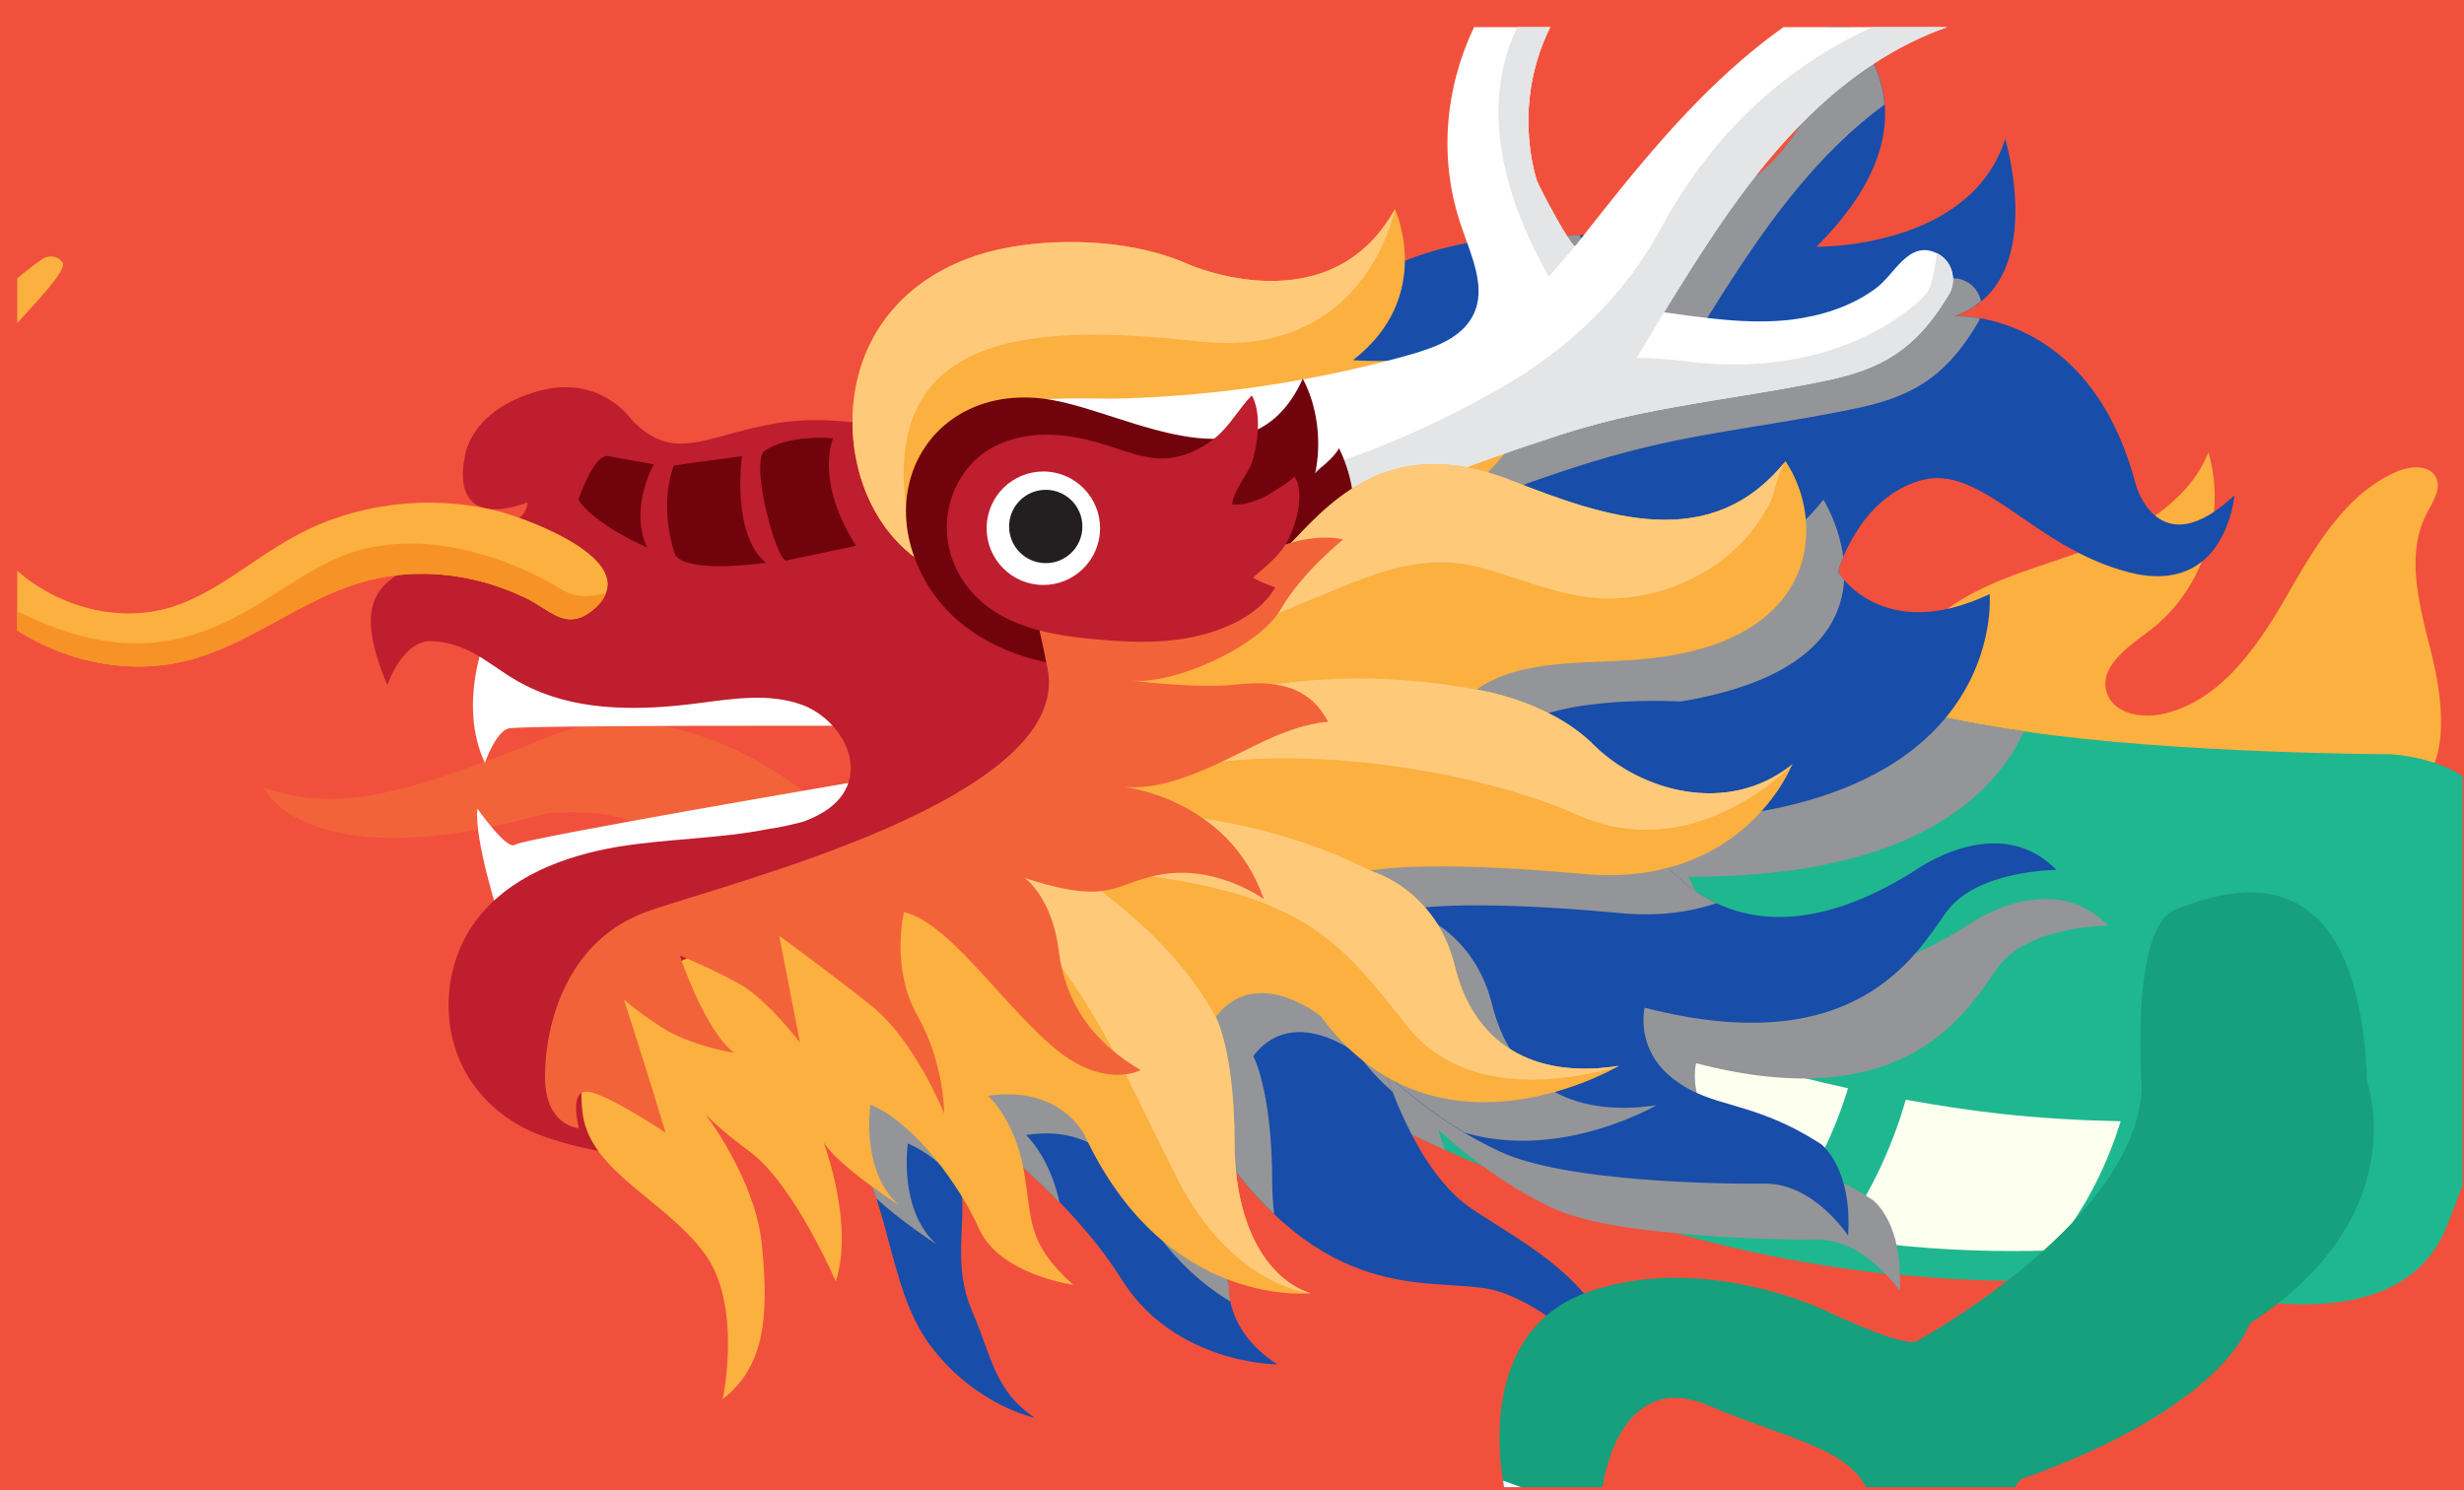 <?xml version="1.0" encoding="utf-8"?>
<!-- Generator: Adobe Illustrator 16.0.0, SVG Export Plug-In . SVG Version: 6.00 Build 0)  -->
<!DOCTYPE svg PUBLIC "-//W3C//DTD SVG 1.1//EN" "http://www.w3.org/Graphics/SVG/1.1/DTD/svg11.dtd">
<svg version="1.1" id="图层_1" xmlns="http://www.w3.org/2000/svg" xmlns:xlink="http://www.w3.org/1999/xlink" x="0px" y="0px"
	 width="906px" height="548px" viewBox="0 0 906 548" enable-background="new 0 0 906 548" xml:space="preserve">
<g>
	<rect x="0" fill="#F1513C" width="906" height="548"/>
	<g>
		<path fill="#FBB040" d="M889.229,219.045c-1.73-10.642-1.73-21.213,3.252-30.588c2.143-4.086,5.26-8.719,3.219-12.846
			c-2.354-4.838-9.442-4.307-14.383-2.187c-19.551,8.417-30.676,28.721-41.334,47.184c-10.684,18.428-24.521,37.873-45.397,42.081
			c-7.732,1.574-17.662-0.529-19.976-8.077c-2.922-9.439,7.832-16.714,15.711-22.645c19.574-14.731,28.629-42.081,21.691-65.609
			c-6.527,16.412-22.705,26.976-39.064,33.621c-16.358,6.647-33.889,10.528-49.322,19.113c-11.95,6.645-22.899,16.967-27.379,30.17
			c-6.362,18.805,2.398,22.218,19.597,27.966c34.737,11.553,71.78,12.767,108.053,13.844c15.139,0.438,50.775,8.266,63.563-0.231
			c14.326-9.515,10.222-35.854,6.834-49.446C892.5,234.151,890.418,226.58,889.229,219.045z"/>
		<path fill="#F2633A" d="M200.958,271.268c-52.854,21.3-77.015,27.699-103.989,18.39c0,0,15.219,34.193,103.653,9.558
			c0,0,45.752-5.805,44.596,21.146c0,0,39.048,6.088,58.432-22.494C303.65,297.866,253.846,249.977,200.958,271.268z"/>
		<path fill="#FFFFFF" d="M189.434,310.645c-2.96,2.373-13.897-13.281-13.897-13.281c-1.253,11.619,8.208,40.656,8.208,40.656
			l145.307-8.457l-10.66-42.724C318.39,286.839,192.403,308.264,189.434,310.645z"/>
		<path fill="#FFFFFF" d="M178.907,233.623c0,0-10.849,24.992-0.618,46.902c0,0,3.958-11.313,8.606-12.623
			c4.639-1.284,130.964-0.988,130.964-0.988l-12.74-32.087L178.907,233.623z"/>
		<path fill="#BE1E2D" d="M361.849,170.688c0,0-38.346-21.559-76.997-14.935c-25.379,4.374-37.152,14.999-52.879-1.684
			c0,0-11.913-17.551-36.189-9.599c-24.244,7.746-24.976,24.365-24.976,24.365s-6.604,26.577,23.15,15.976
			c0,0-0.228,6.039-6.139,6.692c-5.737,0.874-29.156,5.266-34.677,13.961c-4.2,6.691-18.118,7.348-16.67,25.698
			c0.508,5.265,2.162,11.954,5.952,20.833c0,0,5.508-16.752,16.51-16.206c15.934,0.885,22.6,11.164,36.848,17.493
			c18.777,8.562,40.732,7.929,60.704,5.364c12.746-1.646,26.207-3.868,38.291,0.511c12.085,4.351,21.807,18.423,16.609,30.21
			c-2.859,6.398-9.128,10.271-15.893,12.771c-4.689,1.223-9.128,2.252-12.868,2.713c-18.165,3.642-36.988,3.539-55.304,6.527
			c-20.076,3.407-40.617,11.153-52.606,27.605c-11.46,15.656-13.048,38.002-3.66,55.084c5.976,10.841,16.113,19.105,27.544,23.404
			c10.007,3.677,26.665,7.889,36.971,6.646c0,0-36.378-51.466-4.922-59.929c31.218-8.289,98.605-4.59,126.152-36.487
			c27.522-31.853,41.886-89.878,30.077-114.382C375.013,189.043,361.849,170.688,361.849,170.688z"/>
		<path fill="#FBB040" d="M6.327,118.794C15.315,109.058,24.718,98.917,23,96.497c-1.703-2.35-4.881-2.922-7.455-1.261
			c-3.164,2.251-6.246,4.627-9.218,7.113V118.794z"/>
		<path fill="#FBB040" d="M181.534,187.565c-24.497-5.725-51.499-2.402-73.637,9.915c-15.222,8.301-28.489,20.723-45.084,25.858
			c-19.487,5.864-41.195-0.146-56.486-13.418v21.878c19.153,12.335,43.537,16.889,65.491,10.284
			c20.809-6.166,38.439-20.726,59.084-27.33c20.666-6.619,42.914-4.208,62.257,5.083c2.481,1.145,4.687,2.684,6.936,4.011
			c5.256,3.381,10.152,6.096,16.743,1.379c3.299-2.442,5.041-4.618,5.966-7.127C228.796,202.926,190.824,189.668,181.534,187.565z"
			/>
		<path fill="#1FB78F" d="M905.481,285.363c-6.832-4.293-15.453-7.102-26.227-7.987c0,0-79.197-0.147-135.045-8.422
			c-56.5-8.17-141.927-31.181-257.021-89.721L441.77,372.566c0,0,34.271,25.441,89.595,50.351c4.539,2.021,9.08,4.043,13.854,5.878
			c21.109,9.021,45.053,17.717,71.148,24.693c23.972,6.743,49.814,11.947,76.781,14.903c1.715,0.203,3.435,0.378,5.365,0.378
			c28.725,2.945,58.785,3.2,89.719-0.359c0,0,91.105,34.707,111.566-17.693c1.77-4.548,3.698-9.565,5.68-14.934v-150.42H905.481z"/>
		<g>
			<path fill="#FDFFEF" d="M502.934,396.906c16.445,8.637,36.122,17.936,58.387,26.754c14.128-18.518,20.939-39.33,24.08-52.161
				c-22.06-8.679-41.8-17.787-58.979-26.494C522.826,358.807,515.885,378.335,502.934,396.906z"/>
			<path fill="#FDFFEF" d="M582.286,431.461c21.448,7.563,44.744,14.337,69.552,19.425c15.032-16.514,23.252-36.137,27.678-50.669
				c-26.223-5.744-50.994-13.035-73.764-21.126C602.24,392.811,595.323,412.63,582.286,431.461z"/>
			<path fill="#FDFFEF" d="M802.26,412.251c-3.365,12.501-9.42,29.294-19.992,45.849c1.953-0.186,3.93-0.271,5.889-0.476
				c0.402,0,40.115-0.604,57.666-45.587c0.334-0.877,0.742-1.905,1.103-2.813c-2.338,0.291-4.062,0.412-4.148,0.412
				C829.281,411.16,815.778,411.896,802.26,412.251z"/>
			<path fill="#FDFFEF" d="M736.047,409.639c-12.004-1.302-23.716-3.154-35.285-5.217c-4.117,14.248-11.619,33.121-24.656,50.716
				c6.1,0.918,12.236,1.8,18.48,2.486c0.021,0,0.021,0,0.021,0c19.951,2.184,39.787,2.84,59.563,2.225
				c13.545-15.654,21.299-33.69,25.618-47.509c-14.534-0.303-29.081-1.099-43.696-2.701
				C736.092,409.639,736.092,409.639,736.047,409.639z"/>
			<path fill="#FDFFEF" d="M453.95,368.001c5.854,3.968,16.074,10.584,29.896,18.495c13.66-18.891,20.115-39.686,22.895-51.803
				c-17.221-9.426-30.654-17.762-39.487-23.521L453.95,368.001z"/>
		</g>
		<path fill="#939598" d="M722.489,340.916c-74.182,46.486-101.727-18.518-101.727-18.518
			c82.049,0.316,112.377-29.521,123.447-53.445c-56.5-8.17-141.927-31.181-257.021-89.721L441.77,372.566
			c0,0,34.271,25.44,89.595,50.35c-1.541-3.846-2.334-6.547-2.446-7.43c1.182,1.011,7.258,6.883,16.302,13.308
			c6.812,5.07,15.704,10.812,25.398,15.335c10.912,5.117,28.38,7.899,45.75,9.358c21.002,2.066,41.974,2.428,51.726,2.403
			c10.854-0.1,19.826,6.947,25.057,12.5c3.521,3.429,5.365,6.437,5.365,6.437c0.231-2.144,0.231-4.083,0-6.059
			c-0.15-20.394-9.969-27.521-9.969-27.521c-25.504-16.456-39.545-12.797-54.156-23.734c-14.592-11.111-10.75-26.511-10.75-26.511
			c77.502,20.19,99.811-19.43,110.848-35.125c11.213-15.463,40.666-15.485,40.666-15.485
			C753.352,318.074,722.489,340.916,722.489,340.916z"/>
		<path fill="#184DA9" d="M785.315,178.193c-17.051-64.9-66.699-61.943-66.699-61.943c34.886-11.925,18.674-65.167,18.674-65.167
			c-12.846,40.614-69.403,39.656-69.403,39.656c39.697-39.522,23.563-68.234,12.09-80.77h-7.908
			c-2.944,55.763-49.125,77.142-105.592,77.023c-58.748-0.16-84.271,31.73-84.271,31.73
			c-42.368,22.633-79.115,99.497-80.578,131.906c-1.432,32.407-78.721,48.075-96.881,70.265
			c-18.167,22.174-15.916,59.162,3.826,89.699c19.741,30.536,17.266,62.803,33.762,84.563
			c16.532,21.759,38.087,26.243,38.087,26.243c-14.659-10.015-15.478-21.654-23.002-39.277c-7.512-17.643-1.776-31.716-4.231-47.73
			c-2.439-16.037-14.104-34.113-14.104-34.113c13.728,8.863,53.532,38.425,73.166,69.988c19.645,31.563,57.426,31.5,57.426,31.5
			c-19.615-12.669-17.795-29.247-17.795-29.247c-10.99-33.795-18.479-32.492-22.634-42.421c-4.175-9.892,24.174-0.48,24.174-0.48
			c40.41,52.748,77.604,38.945,97.895,45.389c20.291,6.437,45.795,32.32,45.795,32.32c-5.592-35.271-35.569-49.072-56.092-62.879
			c-20.527-13.803-31.316-49.612-31.316-49.612s17.998,17.718,41.992,28.74c23.987,11.02,79.521,11.862,97.371,11.723
			c17.873-0.15,30.451,19.081,30.451,19.081c1.695-25.018-9.955-33.648-9.955-33.648c-25.5-16.434-39.541-12.728-54.063-23.774
			c-14.557-11.043-10.774-26.39-10.774-26.39c77.563,20.063,99.742-19.539,110.887-35.114
			c11.164-15.567,40.543-15.536,40.543-15.536c-21.703-22.293-52.547,0.553-52.547,0.553
			c-74.349,46.485-101.875-18.518-101.875-18.518C739.185,302.34,731.577,218.5,731.577,218.5
			c-39.854,18.75-55.782-8.202-55.782-8.202s7.102-26.519,29.891-33.478c22.814-6.965,41.398,24.486,77.146,33.638
			c35.725,9.178,38.766-28.297,38.766-28.297C793.538,208.476,785.315,178.193,785.315,178.193z"/>
		<path fill="#939598" d="M677.764,204.861c-1.576-11.983-7.293-21.141-7.293-21.141c-26.648,34.181-58.979,23.757-101.391,7.13
			c-42.427-16.642-64.253,5.849-79.897,22.599c-15.669,16.732-65.138,14.077-65.138,14.077
			c-3.784,129.468-81.788,120.755-131.501,130.816c-0.116,17.043,5.24,35.584,16.027,52.249
			c6.455,9.968,10.427,20.115,13.583,30.043c8.581,8.149,22.326,17.065,22.326,17.065c-14.296-12.641-10.687-37.158-10.687-37.158
			c6.611,2.654,13.329,8.254,19.515,14.986c-0.064-0.385-0.064-0.768-0.122-1.14c-2.44-16.038-14.104-34.114-14.104-34.114
			c9.502,6.129,31.394,22.241,50.541,42.004c-3.777-17.229-12.4-24.892-12.4-24.892c26.932-4.043,35.514,14.58,35.514,14.58
			c11.263,24.224,25.857,38.407,39.681,46.689c-0.785-3.706-0.536-6.141-0.536-6.141c-10.99-33.795-18.479-32.493-22.635-42.421
			c-4.188-9.892,24.175-0.48,24.175-0.48c5.083,6.627,10.111,12.204,15.076,16.896c-0.442-3.834-0.713-7.877-0.713-12.204
			c-0.067-33.208-6.961-45.958-6.961-45.958c15.051-19.574,38.747-0.359,38.747-0.359c3.975,5.426,8.204,9.77,12.532,13.615
			c-1.563-4.09-2.4-6.772-2.4-6.772s11.799,11.483,28.892,21.713c35.452,10.473,70.482-10.103,70.482-10.103
			c-31.854,4.799-53.431-8.625-60.454-37.076c-7.047-28.428-31.051-34.842-31.051-34.842s18.726-4.299,78.048,1.261
			c14.143,1.354,25.803-0.38,35.553-3.622c-20.752-9.738-29.439-30.217-29.439-30.217c6.5,0.043,12.369-0.312,18.229-0.647
			c-7.735-3.224-14.757-7.683-20.075-13.002c-16.629-16.584-43.205-20.313-43.205-20.313c17.696-12.681,61.268-9.994,61.268-9.994
			c46.887-7.804,59.1-27.583,60.133-44.756c-1.43-1.656-2.287-2.939-2.287-2.939S676.44,208.062,677.764,204.861z"/>
		<path fill="#939598" d="M722.801,103.438c-10.34-5.051-15.543,8.266-22.515,13.235c-9.018,6.421-20.079,9.869-30.997,11.153
			c-15.519,1.792-31.183-0.444-46.636-2.713c15.75-25.401,31.687-51.087,53.049-71.987c5.39-5.263,11.142-10.197,17.244-14.69
			c-0.948-11.931-6.646-21.097-11.854-27.138c-3.328,1.873-6.586,3.845-9.787,5.931c-4.875,38.021-31.447,58.441-67.424,66.1
			c-4.689,5.803-9.312,11.688-13.919,17.54c-0.609,0.807-5.344-7.322-9.168-14.412c-4.688,0.317-9.44,0.535-14.319,0.535
			c-7.063-0.023-13.602,0.459-19.723,1.254c0.546,1.981,0.821,3.961,1.521,5.919c3.629,10.418,9.039,21.925,4.236,31.873
			c-4.099,8.498-14.09,12.123-23.17,14.693c-28.189,7.868-57.167,12.771-86.374,14.931c-14.505,19.593-26.409,42.743-33.656,62.754
			c0.369,0,0.746,0,1.128,0c30.885,0.104,61.235-8.019,90.204-18.1c34.795-12.073,68.625-27.249,104.457-35.848
			c26.281-6.32,53.256-8.969,79.648-14.777c20.702-4.583,32.225-13.194,43.016-31.858c0.104-0.255,0.104-0.529,0.189-0.801
			c-5.638-0.962-9.339-0.781-9.339-0.781c3.912-1.318,7.089-3.262,9.808-5.486C727.723,107.696,725.842,104.914,722.801,103.438z"/>
		<g>
			<path fill="#16A07D" d="M870.366,397.945c-3.157-89.092-53.28-69.943-70.334-63.506c-17.03,6.44-12.498,65.863-12.498,65.863
				c-2.221,47.66-77.725,90.099-82.623,92.834c-4.92,2.754-34.11-11.36-34.11-11.36s-44.867-21.545-87.104-6.569
				c-42.249,14.962-30.991,69.314-30.991,69.314c0.074,0.813,0.188,1.592,0.3,2.381h36.125c0.354-1.127,0.446-1.916,0.446-1.916
				s6.142-41.869,38.443-28.161c28.625,12.146,50.27,15.271,58.133,30.077h54.746c1.236-1.899,2.154-2.904,2.154-2.904
				c75.459-26.668,84.106-57.25,84.106-57.25C888.319,447.209,870.366,397.945,870.366,397.945z"/>
			<g>
				<path fill="#FFFFFF" d="M559.207,546.902l-6.503-2.381c0.074,0.813,0.188,1.592,0.3,2.381H559.207z"/>
			</g>
		</g>
		<path fill="#FBB040" d="M497.506,132.438c30.301-23.548,15.396-55.528,15.396-55.528c-24.019,43.324-75.86,20.304-75.86,20.304
			c-19.199-8.608-45.061-9.938-65.587-6.314c-22.303,3.825-42.679,15.904-52.392,37.373c-11.423,25.204-5.305,60.346,17.977,77.192
			c14.869,10.505,38.097,13.938,55.702,15.434c15.429,1.469,30.851,1.223,46.33,0.082
			c129.021-9.056,146.911-121.332,146.911-121.332C559.678,138.183,497.506,132.438,497.506,132.438z"/>
		<path fill="#FECA7A" d="M437.041,97.214c-19.198-8.608-45.06-9.938-65.586-6.314c-22.303,3.825-42.679,15.904-52.392,37.373
			c-11.423,25.204-5.305,60.346,17.976,77.192c-23.123-85.544,42.184-86.619,103.836-79.893
			c61.617,6.779,72.027-48.662,72.027-48.662C488.884,120.234,437.041,97.214,437.041,97.214z"/>
		<path fill="#FFFFFF" d="M712.127,93.105c-10.494-5.071-15.625,8.268-22.662,13.122c-8.965,6.596-19.943,9.971-30.918,11.35
			c-15.584,1.769-31.121-0.589-46.701-2.728c15.795-25.586,31.791-51.133,53.139-71.987c14.563-14.353,31.961-26.27,51.008-32.894
			h-60.219c-1.742,1.24-3.459,2.5-5.156,3.79c-27.875,21.21-49.764,49.159-71.401,76.697c-1.027,1.412-13.438-21.837-14.231-24.306
			c-2.864-9.631-3.62-20.569-2.528-30.417c0.977-8.96,3.578-17.728,7.562-25.764H542.01c-10.781,22.616-13.21,49.083-4.508,73.758
			c3.592,10.583,9.059,22.032,4.305,31.896c-4.203,8.649-14.107,12.105-23.298,14.801c-34.391,9.674-70.075,15.056-105.925,16.133
			c-24.537,0.566-67.454-5.242-65.348,32.923c1.915,30.135,30.471,28.492,52.337,28.492c14.293,0.046,28.336-1.641,42.278-4.458
			c16.423-3.407,32.324-8.161,48.071-13.583c26.318-9.056,51.995-19.895,78.468-28.251c6.076-2.158,12.572-4.037,18.811-5.756
			c2.437-0.595,4.695-1.226,7.138-1.813c26.237-6.23,53.164-8.922,79.582-14.693c20.854-4.641,32.211-13.38,43.127-31.89
			C719.579,102.158,717.485,95.655,712.127,93.105z"/>
		<path fill="#E4E5E6" d="M712.127,93.105c0,0-0.849,9.663-3.263,13.949c-2.418,4.295-32.383,32.665-87.54,25.968
			c-7.581-0.918-14.003-1.345-19.531-1.412l10.053-16.761c15.795-25.586,31.791-51.133,53.139-71.987
			c14.563-14.353,31.961-26.27,51.008-32.894h-27.453c-26.604,12.024-56.327,34.131-78.207,74.624
			c-13.18,24.379-33.848,43.862-57.858,57.692c-29.959,17.252-71.549,35.848-115.099,38.846l4.478,22.384
			c16.423-3.407,32.324-8.161,48.071-13.583c26.234-9.056,51.995-19.747,78.468-28.274v0.023c6.076-2.158,12.572-4.037,18.811-5.756
			c2.437-0.595,4.695-1.226,7.138-1.813c26.237-6.23,53.164-8.922,79.582-14.693c20.854-4.641,32.211-13.38,43.127-31.89
			C719.579,102.158,717.485,95.655,712.127,93.105z"/>
		<path fill="#71030D" d="M483.571,174.078c2.377-10.882,1.068-24.306-4.539-34.808c-18.651,41.334-62.897,13.052-92.076,7.853
			c-41.593-7.403-66.465,30.086-47.221,65.612c35.699,65.928,187.988,25.375,152.615-47.91
			C489.938,169.175,485.418,171.722,483.571,174.078z"/>
		<path fill="#FBB040" d="M656.047,219.609c11.123-14.6,10.342-35.07,0.479-50.013c-27.563,34.262-66.145,20.708-101.24,6.907
			c-42.6-16.59-64.34,5.948-80.022,22.657c-5.381,5.701-14.861,9.195-25.063,11.347c-19.05,3.758-39.947,2.771-39.947,2.771
			c-1.553,49.891-13.885,79.33-31.836,97.098c-5.401,5.672-11.729,10.181-18.202,13.819c-29.297,16.304-65.501,14.699-90.793,22.104
			c-48.532,13.999-58.22,43.271-55.068,64.001c3.334,20.742,29.938,31.023,44.322,50.163c14.597,18.931,7.066,54.096,7.066,54.096
			c15.176-12,17.073-29.334,14.43-56.522c-1.918-20.168-14.702-39.977-20.904-48.462c2.702,2.909,7.818,7.604,16.436,13.958
			c16.233,11.955,31.606,47.678,31.606,47.678c6.544-20.092-3.407-48.055-4.377-50.982c5.363,8.398,25.153,21.398,27.585,22.963
			c-14.211-12.635-10.468-36.914-10.468-36.914c15.767,6.272,32.738,29.38,40.035,45.789c7.505,16.642,34.578,20.47,34.578,20.47
			c-17.553-15.806-14.945-23.751-18.301-42.525c-3.559-19.04-13.083-27.017-13.083-27.017c27.082-3.955,35.667,14.727,35.667,14.727
			c28.586,61.233,78.741,58.289,82.897,57.871c-14.441-4.642-27.855-22.556-27.916-55.724c-0.064-29.065-5.326-42.414-6.544-45.162
			c-0.184-0.243-0.163-0.452-0.36-0.696c14.926-19.576,38.604-0.303,38.604-0.303c40.879,55.845,104.228,21.376,109.295,18.473
			c0.25-0.191,0.25-0.191,0.25-0.191c-31.75,4.984-53.449-8.463-60.302-36.943c-7.053-28.52-31.059-34.824-31.059-34.824
			s18.678-4.255,78.07,1.172c55.534,5.215,74.842-34.711,76.92-39.912c0.254-0.193,0.272-0.397,0.272-0.397
			c-24.227,19.438-56.471,9.425-73.094-7.159c-16.588-16.534-43.037-20.33-43.037-20.33c16.466-11.821,42.158-9.233,61.439-11.226
			C623.641,240.546,644.186,234.99,656.047,219.609z"/>
		<path fill="#FECA7A" d="M453.928,419.866c-0.064-29.065-5.326-42.414-6.544-45.162c-0.184-0.243-0.163-0.452-0.36-0.696
			c-16.923-31.32-50.856-53.686-68.605-63.633c-6.935-4.025-11.481-6.041-11.481-6.041l-7.739,19.309
			c0.397,0.272,0.811,0.528,1.02,0.553c37.735,29.982,52.56,69.916,72.727,109.393c19.45,37.92,46.55,41.753,48.902,42.003
			C467.403,470.948,453.989,453.034,453.928,419.866z"/>
		<path fill="#FECA7A" d="M534.87,355.042c-7.053-28.519-31.059-34.824-31.059-34.824c-44.887-23.149-93.559-21.762-93.559-21.762
			l-6.925,21.567c76.607,6.677,89.006,26.004,114.535,57.848c24.787,30.913,73.253,15.398,77.059,14.307
			c0.25-0.191,0.25-0.191,0.25-0.191C563.422,396.971,541.723,383.521,534.87,355.042z"/>
		<path fill="#FECA7A" d="M585.983,273.92c-16.588-16.534-43.037-20.33-43.037-20.33c-74.067-13.744-122.354,11.75-122.354,11.75
			l-6.703,23.549c42.16-19.013,122.876-8.445,166.257,10.834c41.1,18.172,75.014-14.734,78.658-18.246
			c0.254-0.193,0.272-0.397,0.272-0.397C634.85,300.518,602.606,290.504,585.983,273.92z"/>
		<path fill="#FECA7A" d="M555.286,176.503c-42.6-16.59-64.34,5.948-80.022,22.657c-5.381,5.701-14.861,9.195-25.063,11.347
			c-10.677,16.366-19.868,31.181-17.854,30.547c15.933-4.438,31.459-13.237,46.823-19.36c21.155-8.388,40.661-19.024,63.92-13.291
			c13.655,3.358,26.664,9.428,40.582,11.185c17.682,2.239,36.039-3.191,50.11-14.071c7.226-5.62,12.715-12.312,16.924-20.412
			c2.142-4.168,3.041-12.053,5.82-15.509C628.963,203.858,590.383,190.304,555.286,176.503z"/>
		<path fill="#F2633A" d="M470.897,224.137c7.92-13.781,22.996-25.747,22.996-25.747c-22.289-5.08-52.464,18.87-64.619,21.199
			c-12.171,2.335-23.854-15.398-23.854-15.398l-35.181-5.594c0,0,5.538-0.441,14.955,47.321
			c9.417,47.764-117.585,78.756-147.105,89.258c-29.54,10.499-37.433,40.797-37.695,59.988c-0.272,19.232,12.49,19.702,12.49,19.702
			s-3.936-14.166,3.3-13.39c7.232,0.803,28.551,15.068,28.551,15.068c-5.337-18.007-15.346-49.064-15.346-49.064
			s3.824,3.826,14.077,10.432c10.271,6.622,26.464,9.3,26.464,9.3c-10.979-8.521-19.975-35.88-19.975-35.88
			s11.478,4.738,21.839,10.438c10.366,5.729,22.36,21.695,22.36,21.695l-7.617-39.302c0,0,17.823,12.913,33.832,25.663
			c15.997,12.762,26.784,39.609,26.784,39.609s0.168-18.31-9.792-35.897c-9.992-17.601-4.986-38.111-4.986-38.111
			c16.088,3.597,34.926,32.222,54.146,49.015c19.209,16.74,32.878,9.084,32.878,9.084c-17.201-10.142-27.59-24.088-30.086-43.896
			c-2.505-19.804-12.537-26.769-12.537-26.769c33.583,11.029,32.869,0.865,52.354-1.57c19.5-2.439,35.6,9.398,35.6,9.398
			c-13.224-38.094-53.128-41.567-53.128-41.567c17.993,2.901,39.588-10.312,54.032-16.967c14.47-6.663,22.712-6.686,22.712-6.686
			c-6.058-11.664-16.611-15.576-33.012-13.795c-16.427,1.795-40.397-1.571-40.397-1.571
			C430.229,252.669,462.961,237.938,470.897,224.137z"/>
		<path fill="#BE1E2D" d="M465.565,182.384c-3.67,1.879-8.303,3.546-12.464,3.116c0.231-5.211,6.31-11.446,7.722-16.915
			c1.726-6.732,2.984-16.747-0.508-23.165c-4.854,4.821-7.922,11.088-13.454,15.57c-5.491,4.441-12.264,7.508-19.328,7.595
			c-6.663,0.104-13.03-2.422-19.386-4.461c-7.73-2.526-15.741-4.374-23.888-4.289c-8.105,0.078-16.383,2.184-22.893,7.02
			c-8.454,6.273-13.353,16.879-13.225,27.402c0.192,14.792,9.139,26.851,22.178,33.246c10.101,4.99,21.513,6.613,32.716,7.612
			c10.559,0.979,21.241,1.478,31.738-0.166c12.34-1.94,27.474-7.447,34.134-18.899c-2.666-1.124-5.864-2.056-8.151-3.674
			c5.146-4.635,10.141-8.068,13.287-14.626c2.694-5.556,5.825-16.918,1.87-22.602C476.334,175.759,466.555,181.902,465.565,182.384z
			"/>
		<path fill="#FFFFFF" d="M385.905,173.511c-11.461-1.263-21.746,7.026-23.002,18.466c-1.263,11.449,6.999,21.765,18.46,23.023
			c11.461,1.269,21.74-7.029,23.005-18.475C405.621,185.088,397.373,174.772,385.905,173.511z"/>
		<path fill="#71030D" d="M306.365,161.145c-18.775-1.231-25.616,5.001-25.616,5.001c-4.6,5.894,4.901,40.402,8.367,39.981
			l25.638-5.425C299.338,176.418,306.365,161.145,306.365,161.145z"/>
		<path fill="#71030D" d="M272.785,167.743l-25.017,3.436c-5.891,16.195,0.499,32.927,0.499,32.927
			c4.963,7.109,33.372,2.84,33.372,2.84C268.81,196.491,272.785,167.743,272.785,167.743z"/>
		<path fill="#71030D" d="M223.084,167.645c-5.407,0.651-10.394,16.131-10.394,16.131c5.971,9.285,25.193,17.551,25.193,17.551
			c-6.604-14.682,2.516-30.554,2.516-30.554L223.084,167.645z"/>
		<path fill="#E4E5E6" d="M564.984,66.15c-2.864-9.631-3.62-20.569-2.528-30.417c0.977-8.96,3.578-17.728,7.562-25.764H557.85
			c-9.293,19.639-12.293,49.527,11.673,91.792l9.692-11.304C578.188,91.868,565.779,68.618,564.984,66.15z"/>
		<path fill="#231F20" d="M385.986,180.203c-7.406-0.798-14.046,4.542-14.867,11.949c-0.798,7.412,4.551,14.06,11.947,14.855
			c7.401,0.822,14.047-4.504,14.842-11.905C398.732,187.693,393.381,181.022,385.986,180.203z"/>
		<path fill="#F79226" d="M205.884,216.46c-9.929-6.296-47.059-25.314-80.357-11.85c-29.938,11.853-56.886,51.533-119.199,20.14
			v7.049c19.153,12.335,43.538,16.889,65.491,10.284c20.809-6.166,38.439-20.726,59.084-27.33
			c20.666-6.619,42.914-4.208,62.257,5.083c2.481,1.145,4.687,2.684,6.936,4.011c5.256,3.381,10.152,6.096,16.743,1.379
			c3.299-2.442,5.041-4.618,5.966-7.127C218.353,219.336,211.725,220.35,205.884,216.46z"/>
	</g>
</g>
</svg>
